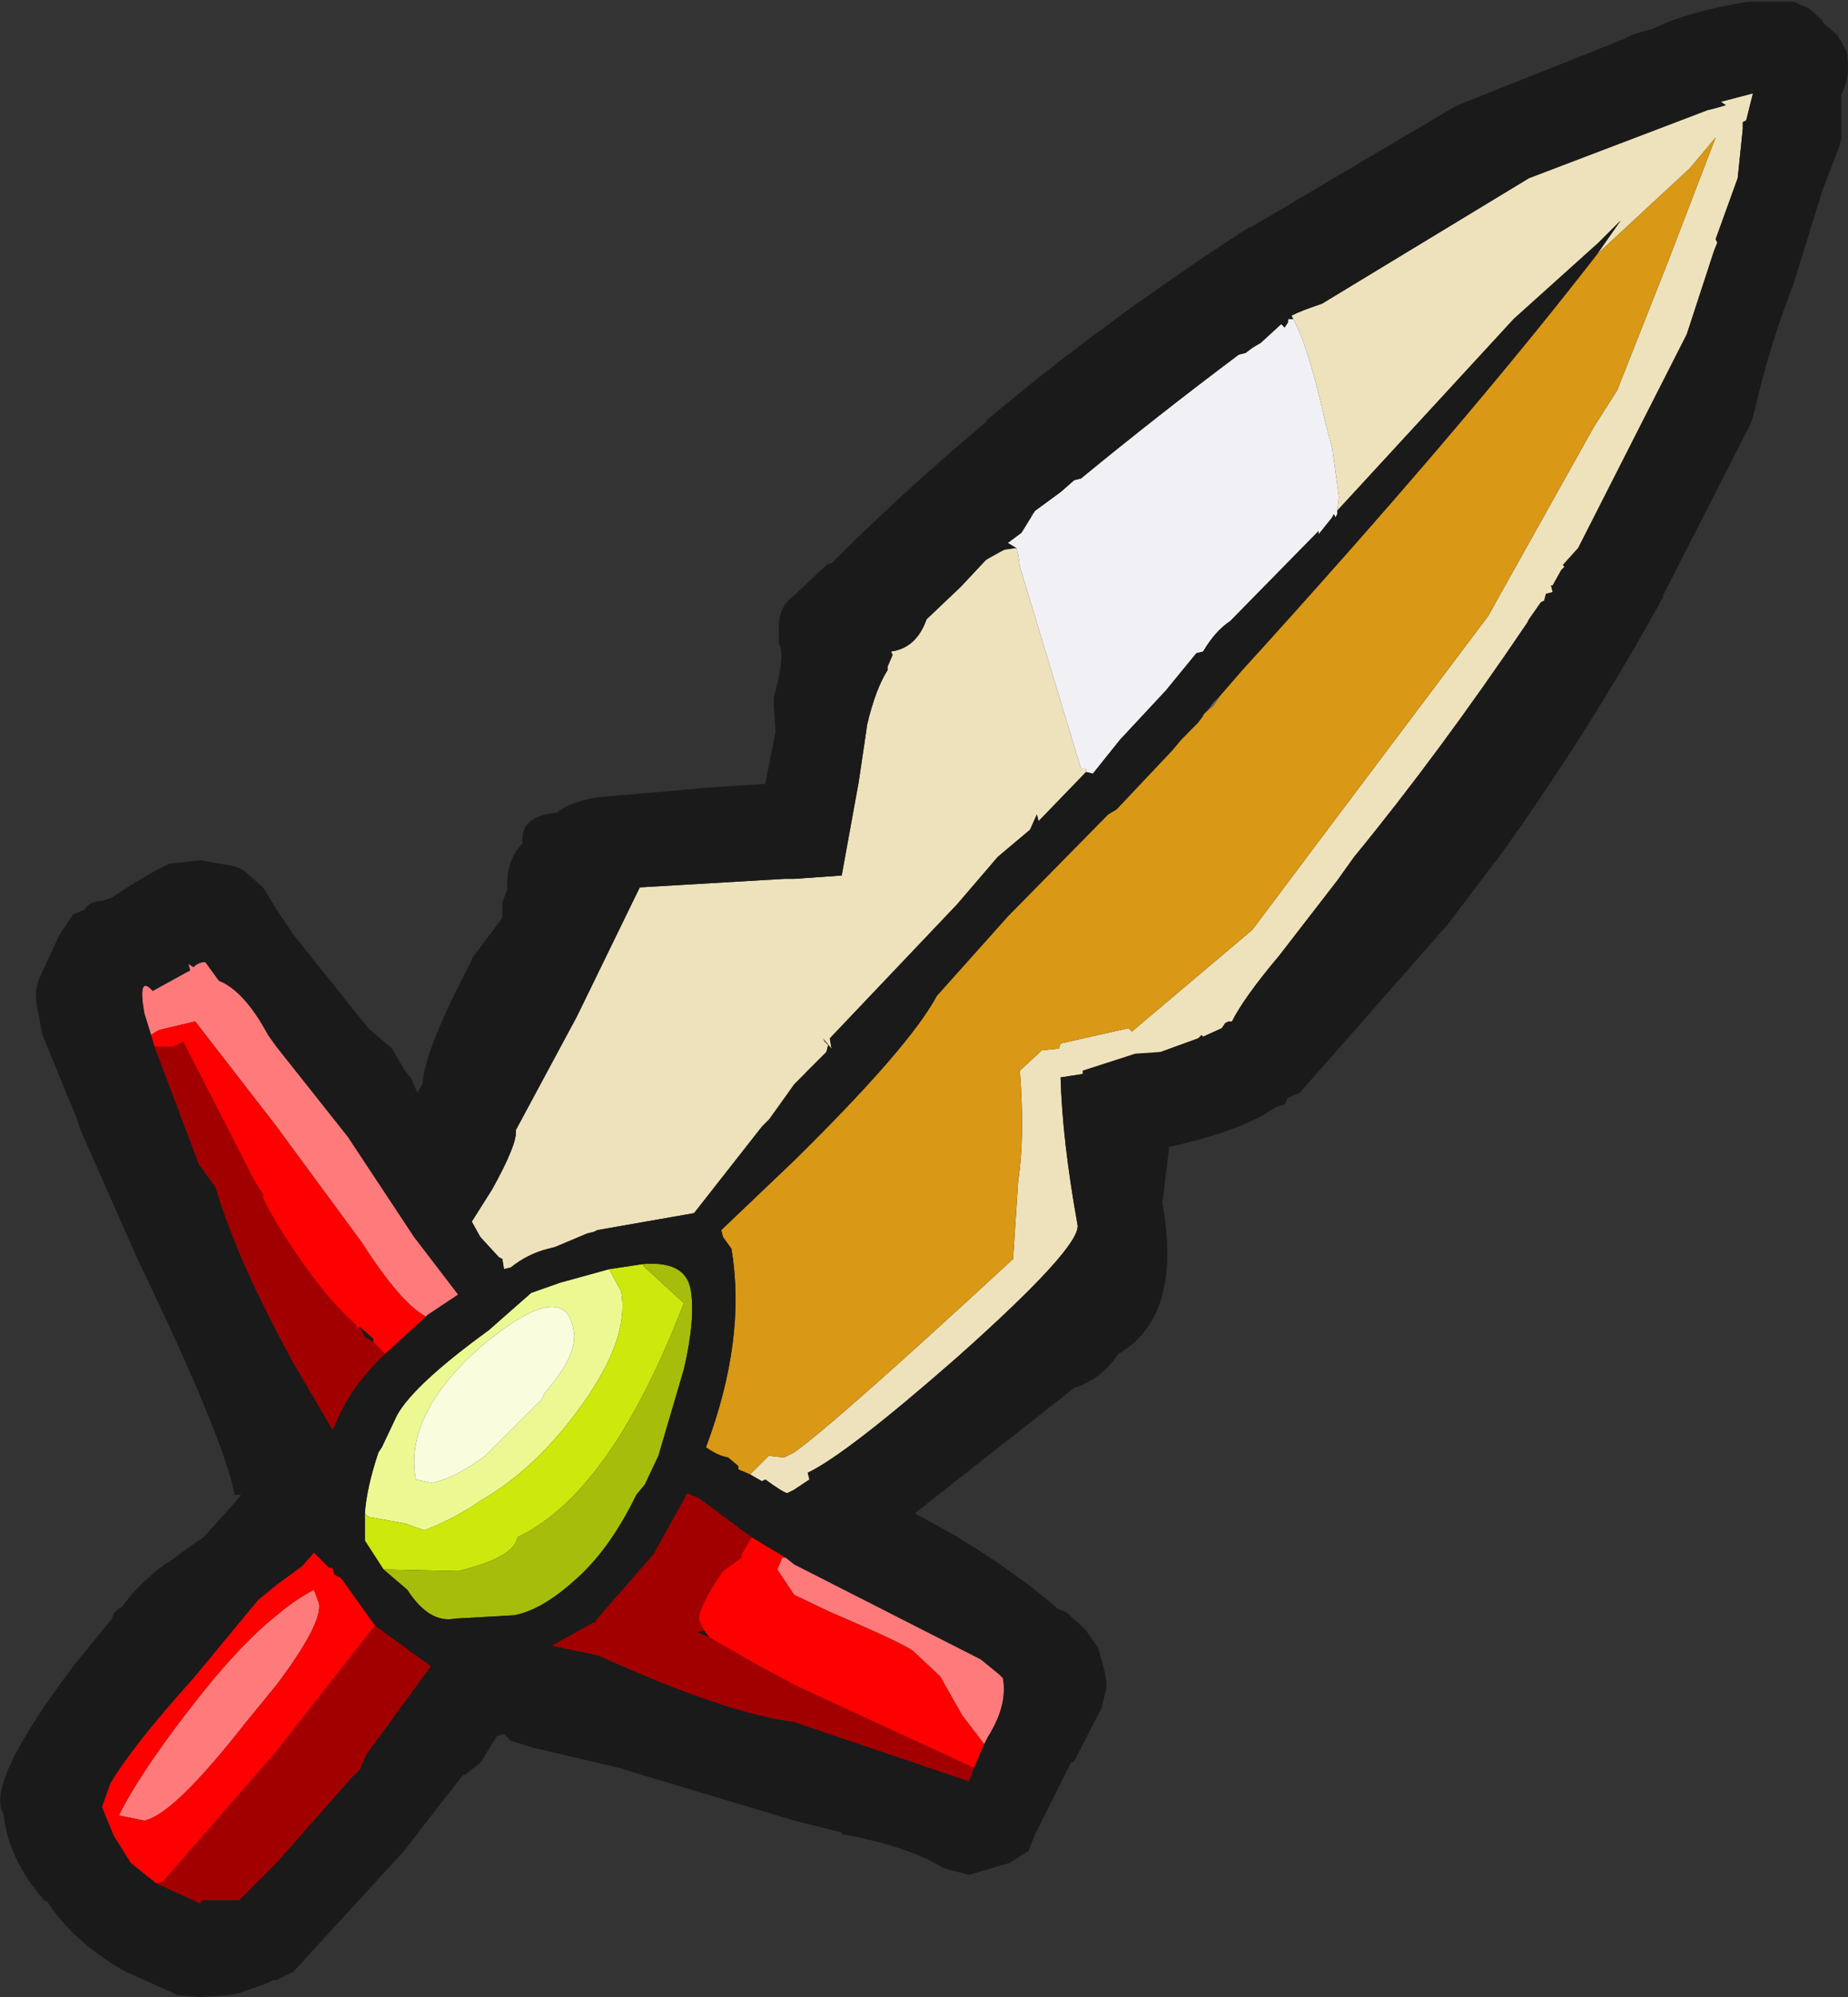 <?xml version="1.0" encoding="UTF-8" standalone="no"?>
<svg xmlns:ffdec="https://www.free-decompiler.com/flash" xmlns:xlink="http://www.w3.org/1999/xlink" ffdec:objectType="shape" height="58.85px" width="54.45px" xmlns="http://www.w3.org/2000/svg">
  <rect width="100%" height="100%" fill="#333333" stroke="none"/>
  <g transform="matrix(1.0, 0.0, 0.0, 1.0, -0.1, 4.7)">
    <path d="M49.65 -2.0 L50.85 -0.25 51.0 -0.3 50.35 -2.65 49.65 -2.0 M23.5 12.85 L23.6 12.75 24.45 11.95 24.55 11.9 24.6 11.9 24.65 11.85 Q26.8 9.7 29.2 7.7 L29.15 7.7 Q32.65 4.75 36.9 2.0 L36.95 2.0 42.95 -1.55 43.3 -1.7 47.95 -3.55 48.25 -3.7 48.8 -3.85 Q49.8 -4.35 51.6 -4.65 L52.95 -4.65 53.4 -4.45 53.8 -4.1 53.8 -4.05 54.25 -3.65 54.5 -3.2 Q54.65 -2.5 54.35 -1.9 L54.35 -0.6 54.3 -0.4 53.8 0.9 52.95 3.65 Q52.2 5.6 51.8 7.4 L51.7 7.75 49.1 12.85 49.1 12.9 Q46.9 16.9 44.2 20.65 L44.15 20.7 42.75 22.55 38.4 27.5 38.05 27.65 37.95 27.85 37.75 27.9 37.5 28.05 Q36.55 28.65 34.55 29.1 L34.35 30.75 Q34.95 34.1 33.05 35.2 32.55 35.95 31.75 36.2 L27.05 39.9 Q29.45 41.15 31.2 42.65 L31.25 42.7 31.5 42.8 31.95 43.2 32.1 43.35 32.45 43.85 32.65 44.55 32.7 44.9 32.7 45.05 32.55 45.65 31.75 47.2 31.65 47.25 30.6 49.35 30.4 49.85 29.85 50.2 29.5 50.3 28.65 50.55 27.9 50.35 Q26.85 49.7 24.9 49.35 L24.9 49.3 23.5 48.95 18.5 47.45 18.4 47.4 18.35 47.4 15.8 46.8 15.15 46.6 14.95 46.4 14.75 46.45 14.5 46.85 14.25 47.25 13.8 47.6 13.75 47.6 12.85 48.75 12.0 49.85 8.75 53.4 8.25 53.65 8.15 53.65 7.95 53.75 7.1 54.05 6.75 54.1 6.0 54.15 5.35 54.1 3.8 53.4 3.7 53.35 Q2.25 52.5 1.5 51.35 L1.4 51.3 Q0.35 50.1 0.2 48.75 -0.35 47.85 2.3 44.35 L3.4 43.0 3.45 42.85 3.6 42.7 3.7 42.65 Q4.1 42.05 4.95 41.4 L5.05 41.35 5.8 40.8 6.1 40.6 7.0 39.6 7.2 39.35 7.0 39.35 7.0 39.3 Q6.7 37.7 4.15 32.4 L2.45 28.55 2.4 28.35 1.35 25.8 1.3 25.55 1.2 25.0 Q1.1 24.55 1.25 24.15 L1.85 22.85 2.25 22.25 2.6 22.1 Q2.75 21.85 3.1 21.85 L3.4 21.75 Q4.35 21.1 5.1 20.75 L6.0 20.65 6.85 20.8 Q7.2 20.85 7.4 21.05 L7.85 21.45 8.25 22.1 8.65 22.7 8.75 22.85 10.95 25.6 11.65 26.2 12.0 26.8 12.15 27.0 12.2 27.05 12.4 27.5 12.55 27.25 Q12.6 26.25 14.0 23.6 L14.0 23.55 14.9 22.35 14.9 21.9 15.05 21.5 Q15.0 20.65 15.5 20.15 15.4 19.35 16.5 19.25 16.85 18.95 17.65 18.8 L21.1 18.5 22.65 18.4 22.95 16.85 22.9 16.1 22.9 15.85 Q23.25 14.6 23.05 14.25 L23.05 13.9 Q23.0 13.2 23.5 12.85 L23.5 48.95 23.5 12.85 M31.2 11.5 L31.3 11.45 29.85 9.45 29.7 9.55 30.45 10.5 30.5 10.5 31.2 11.5 M18.45 32.25 L17.55 30.3 16.45 31.0 18.45 32.25 M10.55 45.55 L12.0 47.2 12.05 47.25 11.25 45.15 10.55 45.55 M8.25 22.1 L8.25 53.65 8.25 22.1" fill="#1a1a1a" fill-rule="evenodd" stroke="none"/>
    <path d="M50.4 -1.45 L50.6 -1.5 50.95 -1.6 50.8 -1.7 51.75 -1.95 51.55 -1.15 51.45 -1.1 51.45 -0.9 51.3 0.55 50.65 2.35 50.7 2.45 50.6 2.7 49.8 5.15 46.6 11.45 46.15 11.95 46.2 12.0 46.1 12.1 45.85 12.55 45.8 12.55 45.85 12.75 45.65 12.8 45.6 13.0 45.5 13.05 45.15 13.55 45.1 13.65 Q42.5 17.5 40.0 20.55 L39.5 21.25 37.8 23.45 Q36.75 24.7 36.4 25.4 L36.3 25.4 36.2 25.45 36.1 25.6 35.55 25.85 35.5 25.8 35.4 25.9 34.3 26.3 33.55 26.35 32.0 26.85 32.0 26.95 31.35 27.05 Q31.4 28.9 31.85 31.4 31.95 32.05 28.3 35.3 25.05 38.15 23.9 38.7 L23.95 38.9 23.5 39.2 23.5 38.1 23.5 39.2 23.3 39.3 Q23.2 39.3 22.65 38.9 L22.55 38.95 22.2 38.75 22.75 38.2 23.2 38.25 23.5 38.1 Q24.7 37.25 29.95 32.4 L30.1 30.1 Q30.3 28.8 30.15 26.85 L30.8 26.25 31.3 26.2 31.35 26.05 33.35 25.6 33.45 25.7 34.1 25.15 37.0 22.7 38.8 20.3 43.95 13.45 47.05 7.9 47.75 6.8 49.25 3.0 50.65 -0.65 49.9 0.25 47.15 2.8 47.85 1.8 47.2 2.45 44.7 4.7 39.5 10.35 39.55 9.95 39.35 8.5 39.15 7.75 Q38.65 5.5 38.2 4.7 L38.15 4.6 Q38.45 4.45 39.05 4.25 L45.15 0.55 50.4 -1.45 M23.5 21.2 L24.9 21.1 25.4 18.35 25.6 17.0 25.65 16.65 Q25.9 15.6 26.25 15.05 L26.25 14.95 26.4 14.6 26.35 14.5 Q27.1 14.4 27.4 13.55 L28.4 12.6 29.15 11.8 29.6 11.55 29.7 11.5 30.05 11.45 30.1 11.65 30.15 12.0 31.95 17.95 32.1 17.95 32.1 18.05 30.7 19.5 30.65 19.3 30.45 19.75 29.5 20.55 28.3 21.95 24.55 25.9 24.6 26.2 24.35 25.9 24.4 26.0 24.5 26.1 24.45 26.3 24.1 26.65 23.95 26.8 23.5 27.25 22.75 28.3 22.55 28.5 20.55 31.05 17.7 31.55 17.6 31.6 17.4 31.65 16.45 32.05 16.25 32.1 Q15.65 32.25 15.15 32.65 L14.95 32.7 14.9 32.4 14.8 32.35 14.25 31.75 14.0 31.3 14.6 30.35 Q15.35 29.0 15.3 28.6 L17.1 25.25 18.95 21.45 23.2 21.2 23.5 21.2 23.5 27.25 23.5 21.2" fill="#eee2bc" fill-rule="evenodd" stroke="none"/>
    <path d="M47.15 2.8 L49.9 0.25 50.65 -0.65 49.25 3.0 47.75 6.8 47.05 7.9 43.95 13.45 38.8 20.3 37.0 22.7 34.1 25.15 33.45 25.7 33.35 25.6 31.35 26.05 31.3 26.2 30.8 26.25 30.15 26.85 Q30.3 28.8 30.1 30.1 L29.95 32.4 Q24.7 37.25 23.5 38.1 L23.5 29.5 23.5 38.1 23.2 38.25 22.75 38.2 22.2 38.75 21.85 38.6 21.85 38.5 21.55 38.25 Q21.25 38.2 20.9 37.95 22.1 34.75 21.65 32.1 L21.4 31.75 21.35 31.55 23.5 29.5 Q26.9 26.15 27.7 24.65 L29.8 22.3 32.75 19.3 33.0 19.15 34.65 17.4 34.9 17.1 35.05 16.95 35.15 16.85 35.4 16.6 35.55 16.4 35.55 16.35 35.85 16.1 36.05 15.8 36.7 15.05 Q43.2 7.9 47.15 2.8" fill="#d99815" fill-rule="evenodd" stroke="none"/>
    <path d="M38.2 4.7 Q38.65 5.5 39.15 7.75 L39.35 8.5 39.55 9.95 39.5 10.35 39.5 10.45 39.45 10.55 39.4 10.45 39.35 10.55 38.95 11.05 38.95 10.95 36.35 13.6 Q35.9 13.9 35.55 14.5 L35.35 14.55 34.45 15.65 33.1 17.1 32.3 18.1 32.1 18.05 32.1 17.95 31.95 17.95 30.15 12.0 30.1 11.65 30.05 11.45 29.8 11.3 30.2 11.0 30.6 10.35 31.35 9.8 31.75 9.45 31.95 9.4 Q34.2 7.55 36.6 5.75 L36.8 5.7 37.0 5.55 37.25 5.4 37.85 4.85 37.95 4.95 38.05 4.8 38.05 4.7 38.2 4.7" fill="#f1f1f5" fill-rule="evenodd" stroke="none"/>
    <path d="M35.7 16.2 L35.85 16.0 36.05 15.8 35.85 16.1 35.55 16.35 35.7 16.2" fill="#666666" fill-rule="evenodd" stroke="none"/>
    <path d="M8.25 26.15 L10.35 28.8 12.3 31.75 13.6 33.45 12.7 34.05 12.65 34.1 Q11.9 33.7 10.75 31.9 L8.8 29.25 8.25 28.5 5.85 25.4 4.8 25.65 4.7 25.7 4.55 25.8 4.35 25.15 Q4.15 24.0 4.6 24.5 L5.6 23.95 5.7 23.9 5.65 23.7 5.8 23.8 Q5.95 23.65 6.15 23.65 L6.55 24.2 Q7.3 24.5 8.0 25.8 L8.25 26.15 8.25 28.5 8.25 26.15 M23.25 41.2 L23.5 41.4 29.0 44.2 29.55 44.65 29.65 44.75 Q29.8 45.55 29.2 46.5 L29.1 46.7 28.45 45.85 27.8 44.7 27.0 43.95 Q26.65 43.7 24.55 42.8 L23.5 42.3 23.5 41.4 23.5 42.3 23.0 41.55 23.15 41.2 23.25 41.2 M8.25 44.95 L7.35 46.05 Q5.2 48.8 4.35 48.95 L3.6 48.8 Q4.3 47.4 6.05 45.2 7.25 43.7 8.25 42.9 8.85 42.4 9.35 42.15 L9.5 42.55 Q9.6 43.15 8.25 44.95 L8.25 42.9 8.25 44.95" fill="#ff7b7b" fill-rule="evenodd" stroke="none"/>
    <path d="M11.45 35.2 Q10.6 36.0 10.15 36.9 L9.9 37.45 8.7 35.4 8.25 34.55 8.25 31.35 8.25 34.55 Q7.0 32.15 6.45 30.3 L5.95 29.6 4.65 26.15 5.2 26.15 5.5 26.0 7.6 30.1 7.85 30.5 7.85 30.6 8.0 30.9 8.25 31.35 Q9.55 33.45 10.6 34.35 L10.6 34.45 10.7 34.4 10.85 34.7 11.1 34.85 11.2 34.95 11.45 35.2 M11.15 43.2 L12.45 44.15 12.8 44.4 10.9 47.0 10.7 47.45 10.45 47.7 8.25 50.2 8.25 46.9 8.25 50.2 7.65 50.8 7.15 51.3 6.05 51.3 6.0 51.4 4.8 50.85 4.7 50.8 4.9 50.75 8.25 46.9 11.15 43.2 M23.5 46.05 Q21.5 45.8 17.75 44.1 L17.55 44.05 16.35 43.8 17.6 43.1 17.65 43.15 17.65 43.05 19.35 41.1 20.35 39.3 20.7 39.45 22.25 40.6 21.95 41.1 21.95 41.2 21.4 41.6 Q20.65 42.7 20.7 43.05 L20.85 43.35 20.65 43.4 21.0 43.55 22.3 44.3 23.5 44.95 28.8 47.4 28.75 47.55 28.65 47.8 23.5 46.05 23.5 44.95 23.5 46.05" fill="#a20000" fill-rule="evenodd" stroke="none"/>
    <path d="M12.65 34.1 L11.45 35.2 11.2 34.95 11.1 34.85 11.1 34.75 10.7 34.4 10.6 34.45 10.6 34.35 Q9.55 33.45 8.25 31.35 L8.0 30.9 7.85 30.6 7.85 30.5 7.6 30.1 5.5 26.0 5.2 26.15 4.65 26.15 4.55 25.8 4.7 25.7 4.8 25.65 5.85 25.4 8.25 28.5 8.8 29.25 10.75 31.9 Q11.9 33.7 12.65 34.1 M8.25 42.0 L9.0 41.45 9.35 41.05 9.8 41.5 9.9 41.5 9.95 41.7 10.15 41.8 11.15 43.2 8.25 46.9 4.9 50.75 4.7 50.8 3.95 50.2 3.45 49.4 3.1 48.55 3.35 47.85 Q4.0 46.75 5.8 44.75 L7.7 42.45 8.25 42.0 8.25 42.9 8.25 42.0 M22.25 40.6 L23.25 41.2 23.15 41.2 23.0 41.55 23.5 42.3 24.55 42.8 Q26.65 43.7 27.0 43.95 L27.8 44.7 28.45 45.85 29.1 46.7 28.8 47.4 23.5 44.95 23.5 42.3 23.5 44.95 22.3 44.3 21.0 43.55 20.85 43.35 20.7 43.05 Q20.65 42.7 21.4 41.6 L21.95 41.2 21.95 41.1 22.25 40.6 M8.25 28.5 L8.25 31.35 8.25 28.5 M8.25 44.95 L8.25 46.9 8.25 44.95 Q9.6 43.15 9.5 42.55 L9.35 42.15 Q8.85 42.4 8.25 42.9 7.25 43.7 6.05 45.2 4.3 47.4 3.6 48.8 L4.35 48.95 Q5.2 48.8 7.35 46.05 L8.25 44.95" fill="#ff0000" fill-rule="evenodd" stroke="none"/>
    <path d="M10.85 39.9 Q10.9 39.15 11.25 38.1 L11.35 37.95 11.8 37.0 Q12.3 36.1 14.5 34.5 L15.75 33.4 16.6 33.1 18.05 32.7 18.4 33.35 Q18.7 34.95 16.75 37.35 15.6 38.75 14.3 39.5 13.5 40.05 12.6 40.4 L12.05 40.2 10.95 40.0 10.85 39.9 M16.15 36.35 Q17.15 35.2 17.0 34.5 16.75 32.9 14.25 35.0 12.0 37.0 12.35 38.9 L12.8 39.0 Q13.45 38.9 14.4 38.2 L16.05 36.55 16.15 36.35" fill="#ecf993" fill-rule="evenodd" stroke="none"/>
    <path d="M18.05 32.7 L19.05 32.55 19.05 32.6 19.65 33.15 20.25 33.7 Q18.1 39.3 15.35 40.6 15.25 41.2 13.6 41.6 L11.4 41.55 10.85 40.7 10.85 39.9 10.95 40.0 12.05 40.2 12.6 40.4 Q13.5 40.05 14.3 39.5 15.6 38.75 16.75 37.35 18.7 34.95 18.4 33.35 L18.05 32.7" fill="#cce80d" fill-rule="evenodd" stroke="none"/>
    <path d="M19.05 32.55 Q20.3 32.45 20.45 33.3 20.6 34.15 20.25 35.65 L19.5 38.2 19.1 39.05 18.85 39.35 Q18.05 41.0 17.0 41.9 16.05 42.75 15.25 42.9 L13.5 43.0 Q12.75 43.15 12.1 42.15 L11.4 41.55 13.6 41.6 Q15.25 41.2 15.35 40.6 18.1 39.3 20.25 33.7 L19.65 33.15 19.05 32.6 19.05 32.55" fill="#a7bd0b" fill-rule="evenodd" stroke="none"/>
    <path d="M16.15 36.35 L16.05 36.55 14.4 38.2 Q13.45 38.9 12.8 39.0 L12.35 38.9 Q12.0 37.0 14.25 35.0 16.75 32.9 17.0 34.5 17.15 35.2 16.15 36.35" fill="#f9fddd" fill-rule="evenodd" stroke="none"/>
    <path d="M33.25 28.2 L33.25 28.15 33.25 28.25 33.25 28.2" fill="#949494" fill-rule="evenodd" stroke="none"/>
    <path d="M50.6 -1.5 L50.4 -1.45 45.15 0.55 39.05 4.25 Q38.45 4.45 38.15 4.6 L38.2 4.7 38.05 4.7 38.05 4.8 37.95 4.95 37.85 4.85 37.25 5.4 37.0 5.55 36.8 5.7 36.6 5.75 Q34.2 7.55 31.95 9.4 L31.75 9.45 31.35 9.8 30.6 10.35 30.25 10.7 Q29.85 10.85 29.3 11.7 L29.15 11.8 28.4 12.6 27.4 13.55 Q27.1 14.4 26.35 14.5 L26.4 14.6 26.25 14.95 26.25 15.05 Q25.9 15.6 25.65 16.65 L25.6 17.0 25.4 18.35 24.9 21.1 23.5 21.2 23.5 19.7 23.5 21.2 23.2 21.2 18.95 21.45 17.1 25.25 15.3 28.6 Q15.35 29.0 14.6 30.35 L14.0 31.3 14.25 31.75 14.8 32.35 14.9 32.4 14.95 32.7 15.15 32.65 Q15.65 32.25 16.25 32.1 L16.45 32.05 17.4 31.65 17.6 31.6 17.7 31.55 20.55 31.05 22.55 28.5 22.75 28.3 22.8 28.25 23.5 27.3 23.8 27.0 23.85 26.9 23.95 26.8 24.1 26.65 24.45 26.3 24.5 26.1 24.65 26.3 24.75 26.25 24.6 26.2 24.55 25.9 28.3 21.95 29.5 20.55 30.45 19.75 30.65 19.3 30.7 19.5 32.1 18.05 32.3 18.1 33.1 17.1 34.45 15.65 35.35 14.55 35.55 14.5 Q35.9 13.9 36.35 13.6 L38.95 10.95 38.95 11.05 39.35 10.55 39.4 10.45 39.45 10.55 39.5 10.45 39.5 10.35 44.7 4.7 47.2 2.45 47.85 1.8 47.15 2.8 Q43.2 7.9 36.7 15.05 L36.05 15.8 35.85 16.0 35.7 16.2 35.05 16.95 34.9 17.1 34.65 17.4 33.0 19.15 32.75 19.3 29.8 22.3 27.7 24.65 Q26.9 26.15 23.5 29.5 L23.5 27.3 23.5 29.5 21.35 31.55 21.4 31.75 21.65 32.1 Q22.1 34.75 20.9 37.95 21.25 38.2 21.55 38.25 L21.85 38.5 21.85 38.6 22.2 38.75 22.55 38.95 22.65 38.9 Q23.2 39.3 23.3 39.3 L23.5 39.2 23.95 38.9 23.9 38.7 Q25.05 38.15 28.3 35.3 31.95 32.05 31.85 31.4 31.4 28.9 31.35 27.05 L32.0 26.95 34.3 26.3 35.4 25.9 35.55 25.85 36.1 25.6 36.2 25.45 36.3 25.4 36.4 25.4 Q36.75 24.7 37.8 23.45 L39.5 21.25 40.0 20.55 Q42.5 17.5 45.1 13.65 L45.15 13.55 45.5 13.05 45.6 13.0 45.65 12.8 45.85 12.75 45.8 12.55 45.85 12.55 46.1 12.1 46.2 12.0 46.15 11.95 46.6 11.45 49.8 5.15 50.6 2.7 50.7 2.45 50.65 2.35 51.3 0.55 51.45 -0.9 51.45 -1.1 51.55 -1.15 51.75 -1.95 50.8 -1.7 50.95 -1.6 50.6 -1.5 M23.5 19.7 L23.85 19.8 24.0 19.4 23.9 19.05 24.25 16.95 24.25 16.1 24.5 13.75 24.55 13.7 25.4 12.85 Q27.55 10.7 30.05 8.65 33.5 5.8 37.65 3.1 L43.65 -0.4 Q45.4 -0.9 48.55 -2.35 L49.4 -2.6 51.9 -3.35 52.7 -3.4 53.3 -2.85 53.2 -2.2 53.05 -0.75 Q52.9 0.0 52.55 0.35 L51.8 3.15 Q50.95 5.25 50.55 7.1 L47.95 12.2 Q45.75 16.25 43.15 19.85 40.55 23.45 37.45 26.55 L37.4 26.65 37.35 26.55 36.8 26.85 Q36.0 27.4 34.25 27.8 L33.8 27.8 33.2 28.0 33.25 28.2 33.25 28.25 33.1 30.65 Q33.6 33.4 32.1 34.2 31.8 34.8 31.15 34.9 29.0 36.8 24.6 39.95 L26.0 40.7 Q28.55 42.1 30.35 43.6 L30.45 43.7 31.0 43.9 31.25 44.2 31.45 44.9 31.45 45.0 30.7 46.45 Q29.9 47.7 29.45 49.0 L29.05 49.05 28.6 49.25 Q27.4 48.5 25.25 48.0 L23.5 47.55 Q19.55 46.45 18.95 46.15 L15.9 45.4 Q15.25 44.95 14.85 44.95 14.5 44.9 14.4 45.1 L13.6 45.95 13.25 46.4 13.05 46.45 11.9 48.0 8.25 52.05 8.25 50.2 8.25 52.05 7.9 52.35 7.8 52.35 Q7.7 52.4 7.55 52.5 L6.7 52.9 5.85 52.95 4.45 52.2 4.35 52.2 Q3.1 51.5 2.5 50.55 1.6 49.55 1.4 48.4 1.3 47.8 3.35 45.0 L4.35 43.8 4.8 43.35 5.75 42.4 6.95 41.5 8.25 40.2 8.3 40.05 8.25 39.0 8.25 34.55 8.25 39.0 Q8.0 37.4 5.45 31.75 L3.55 27.85 2.55 25.15 2.45 24.6 2.95 23.3 Q3.2 23.25 3.5 23.0 L4.05 22.8 5.75 21.85 6.65 22.0 6.65 22.1 6.8 22.2 7.55 23.4 8.25 24.3 10.15 26.5 10.55 26.85 10.55 26.8 11.15 27.75 11.95 29.1 12.15 29.15 12.25 29.25 12.85 29.7 12.95 30.0 13.9 27.25 Q13.8 26.7 15.2 24.2 L16.2 22.55 16.25 22.25 16.4 22.0 16.5 21.5 Q16.45 21.25 16.65 21.1 L16.65 21.0 16.9 20.45 17.0 20.35 17.8 20.1 21.3 19.75 23.5 19.7 M8.25 26.15 L8.25 24.3 8.25 26.15 8.0 25.8 Q7.3 24.5 6.55 24.2 L6.15 23.65 Q5.95 23.65 5.8 23.8 L5.65 23.7 5.7 23.9 5.6 23.95 4.6 24.5 Q4.15 24.0 4.35 25.15 L4.55 25.8 4.65 26.15 5.95 29.6 6.45 30.3 Q7.0 32.15 8.25 34.55 L8.7 35.4 9.9 37.45 10.15 36.9 Q10.6 36.0 11.45 35.2 L12.65 34.1 12.7 34.05 13.6 33.45 12.3 31.75 10.35 28.8 8.25 26.15 M8.25 42.0 L8.25 40.2 8.25 42.0 7.7 42.45 5.8 44.75 Q4.0 46.75 3.35 47.85 L3.1 48.55 3.45 49.4 3.95 50.2 4.7 50.8 4.8 50.85 6.0 51.4 6.05 51.3 7.15 51.3 7.65 50.8 8.25 50.2 10.45 47.7 10.7 47.45 10.9 47.0 12.8 44.4 12.45 44.15 11.15 43.2 10.15 41.8 9.95 41.7 9.9 41.5 9.8 41.5 9.35 41.05 9.0 41.45 8.25 42.0 M23.5 46.05 L23.5 47.55 23.5 46.05 28.65 47.8 28.75 47.55 28.8 47.4 29.1 46.7 29.2 46.5 Q29.8 45.55 29.65 44.75 L29.55 44.65 29.0 44.2 23.5 41.4 23.25 41.2 22.25 40.6 20.7 39.45 20.35 39.3 19.35 41.1 17.65 43.05 17.6 43.1 16.35 43.8 17.55 44.05 17.75 44.1 Q21.5 45.8 23.5 46.05 M23.5 39.2 L23.5 41.4 23.5 39.2 M18.05 32.7 L16.6 33.1 15.75 33.4 14.5 34.5 Q12.3 36.1 11.8 37.0 L11.35 37.95 11.25 38.1 Q10.9 39.15 10.85 39.9 L10.85 40.7 11.4 41.55 12.1 42.15 Q12.75 43.15 13.5 43.0 L15.25 42.9 Q16.05 42.75 17.0 41.9 18.05 41.0 18.85 39.35 L19.1 39.05 19.5 38.2 20.25 35.65 Q20.6 34.15 20.45 33.3 20.3 32.45 19.05 32.55 L18.05 32.7" fill="#1a1a1a" fill-rule="evenodd" stroke="none"/>
  </g>
</svg>
